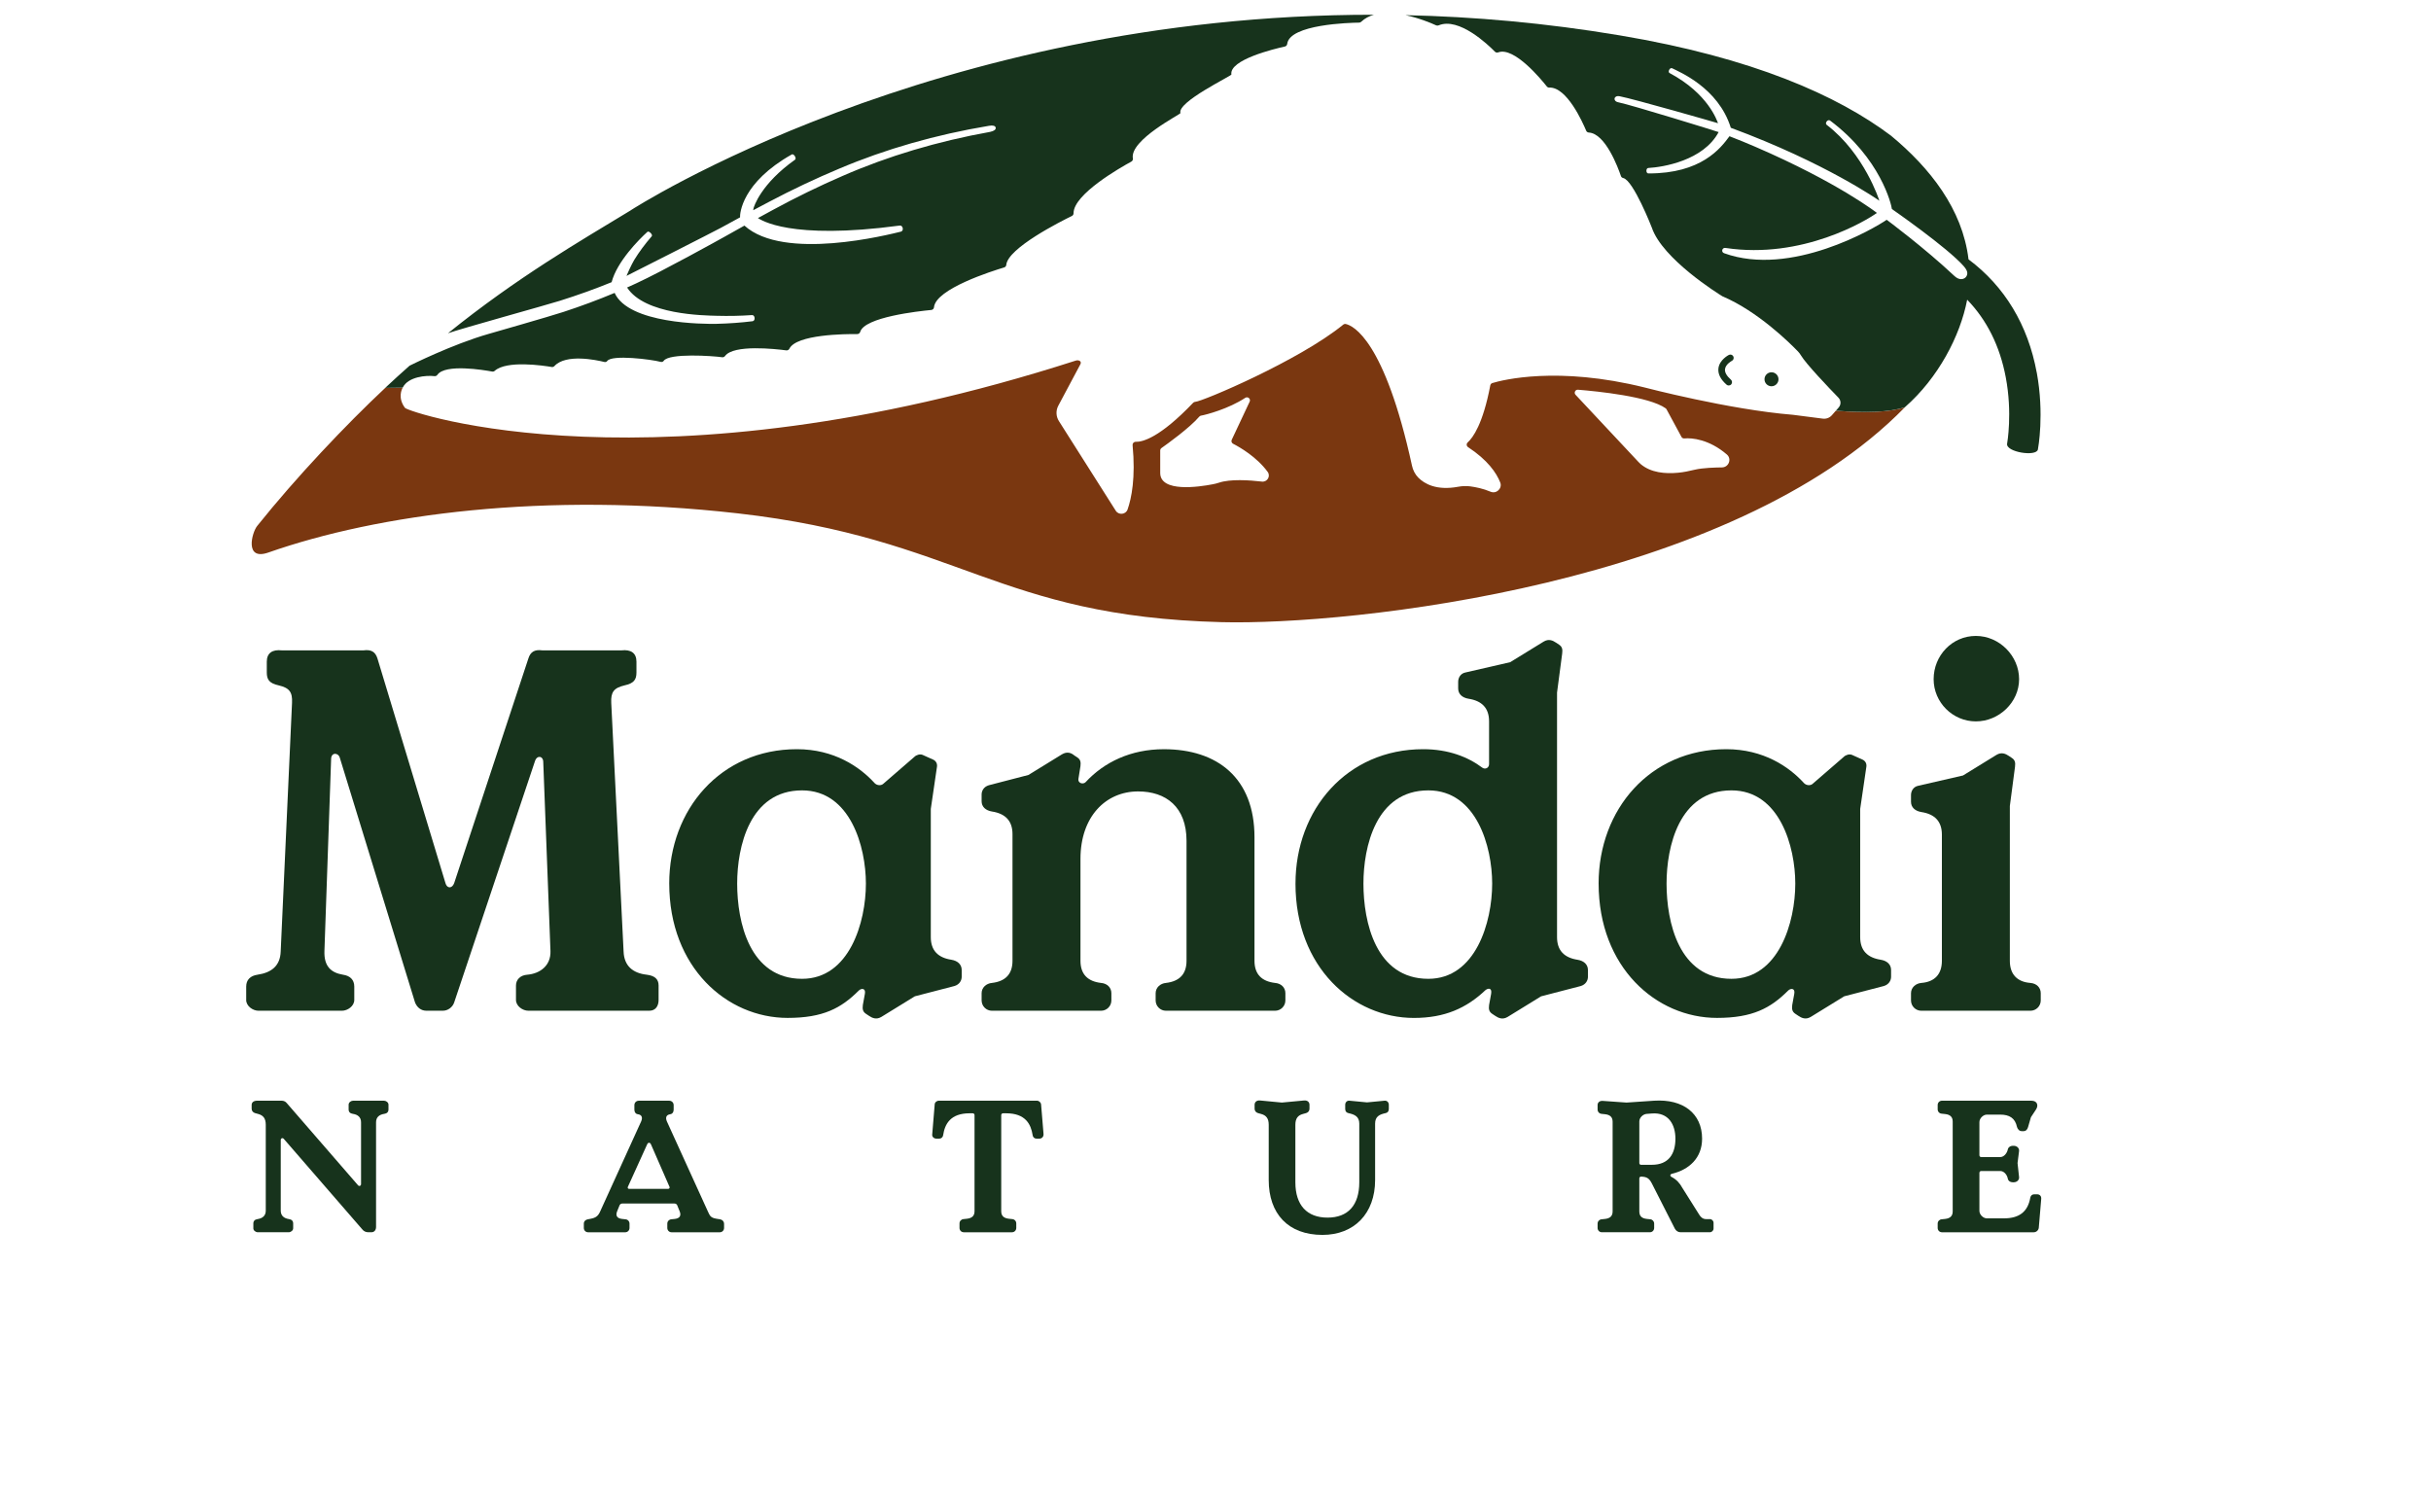 <?xml version="1.0" encoding="UTF-8"?>
<svg id="Layer_1" data-name="Layer 1" xmlns="http://www.w3.org/2000/svg" viewBox="100 207.93 1462.62 910">
  <defs>
    <style>
      .cls-1 {
        fill: #17331c;
      }

      .cls-2 {
        fill: #7a3710;
      }
    </style>
  </defs>
  <g>
    <g>
      <path class="cls-1" d="m252.43,946.99v-2.94c0-1.47.91-2.38,2.49-2.6,3.05-.45,4.98-2.04,4.98-5.09v-51.68c0-3.85-1.58-5.65-4.41-6.45l-2.04-.57c-1.13-.34-2.04-1.24-2.04-2.6v-2.26c0-1.58,1.13-2.6,3.39-2.6h14.59c1.24,0,2.37.45,3.17,1.47l42.86,49.42c.68.79,1.81.34,1.81-.68v-37.21c0-3.05-1.92-4.64-4.98-5.09-1.58-.23-2.49-1.13-2.49-2.6v-2.94c0-1.36,1.47-2.37,2.71-2.37h18.55c1.24,0,2.71,1.02,2.71,2.37v2.94c0,1.47-.91,2.38-2.49,2.6-3.05.45-4.98,2.03-4.98,5.09v62.99c0,1.81-1.02,3.17-2.83,3.17h-1.81c-1.58,0-2.83-.68-3.62-1.7l-47.27-54.51c-.68-.79-1.81-.34-1.81.68v42.52c0,3.05,1.92,4.64,4.98,5.09,1.58.23,2.49,1.13,2.49,2.6v2.94c0,1.36-1.47,2.38-2.71,2.38h-18.55c-1.24,0-2.71-1.02-2.71-2.38Z"/>
      <path class="cls-1" d="m535.64,944.17v2.6c0,1.47-1.13,2.6-2.6,2.6h-28.95c-1.47,0-2.6-1.13-2.6-2.6v-2.6c0-1.36,1.02-2.49,2.37-2.6l2.15-.23c2.94-.34,3.96-1.92,2.94-4.52l-1.47-3.62c-.23-.68-.91-1.13-1.7-1.13h-31.33c-.79,0-1.47.45-1.7,1.13l-1.47,3.62c-1.02,2.6,0,4.18,2.94,4.52l2.15.23c1.36.11,2.38,1.24,2.38,2.6v2.6c0,1.47-1.13,2.6-2.6,2.6h-22.28c-1.47,0-2.6-1.13-2.6-2.6v-2.6c0-1.36,1.02-2.38,2.38-2.6l1.81-.34c2.94-.57,4.41-1.58,5.65-4.41l24.66-54.17c1.13-2.6.11-4.07-2.04-4.3-1.13-.11-2.04-1.13-2.04-2.71v-2.71c0-1.58,1.13-2.71,2.71-2.71h18.21c1.58,0,2.71,1.13,2.71,2.71v2.71c0,1.58-.9,2.6-2.04,2.71-2.37.34-3.05,1.92-2.04,4.3l24.66,54.17c1.24,2.83,1.81,3.84,5.2,4.41l2.15.34c1.36.23,2.37,1.24,2.37,2.6Zm-46.26-47.73l-11.65,25.67c-.22.57.11,1.13.68,1.13h23.64c.57,0,1.02-.57.79-1.13l-11.2-25.67c-.57-1.24-1.7-1.24-2.26,0Z"/>
      <path class="cls-1" d="m725.23,893.05h-1.58c-1.24,0-2.26-.9-2.37-2.15-1.02-6.56-4.3-13.12-15.95-13.12h-1.81c-.68,0-1.13.45-1.13,1.13v57.79c0,2.83,1.58,4.19,4.52,4.52l2.15.23c1.36.11,2.38,1.24,2.38,2.6v2.71c0,1.47-1.13,2.6-2.6,2.6h-28.95c-1.47,0-2.6-1.13-2.6-2.6v-2.71c0-1.36,1.02-2.49,2.37-2.6l2.15-.23c2.94-.34,4.52-1.7,4.52-4.52v-57.79c0-.68-.45-1.13-1.13-1.13h-1.81c-11.65,0-14.93,6.56-15.94,13.12-.11,1.24-1.13,2.15-2.38,2.15h-1.58c-1.58,0-2.94-1.13-2.6-2.83l1.47-17.76c0-1.24,1.25-2.26,2.49-2.26h59.03c1.24,0,2.37,1.02,2.49,2.26l1.47,17.76c.11,1.7-1.02,2.83-2.6,2.83Z"/>
      <path class="cls-1" d="m911.27,877.67c-1.13-.23-1.92-1.02-1.92-2.49v-2.49c0-1.47,1.02-2.6,2.49-2.49l10.63,1.02,10.63-1.02c1.47-.11,2.49,1.02,2.49,2.49v2.49c0,1.47-.79,2.26-1.92,2.49-3.73.79-6.33,2.04-6.33,6.33v33.93c0,20.24-12.66,33.02-31.67,33.02-20.69,0-32.34-12.78-32.34-33.02v-33.25c0-3.85-1.58-5.65-4.41-6.45l-2.04-.57c-1.13-.34-2.04-1.24-2.04-2.6v-2.38c0-1.58,1.13-2.83,3.39-2.6l13.01,1.24,13.23-1.24c2.26-.23,3.39,1.02,3.39,2.6v2.38c0,1.36-.9,2.26-2.04,2.6l-2.04.57c-2.83.79-4.41,2.6-4.41,6.45v34.61c0,13.8,7.01,21.26,19.34,21.26s19.11-7.46,19.11-21.26v-35.28c0-4.3-2.83-5.54-6.56-6.33Z"/>
      <path class="cls-1" d="m1061.2,946.77v-2.6c0-1.36,1.02-2.49,2.37-2.6l2.15-.23c2.94-.34,4.52-1.7,4.52-4.52v-53.95c0-2.83-1.58-4.18-4.52-4.52l-2.15-.23c-1.36-.11-2.37-1.24-2.37-2.6v-2.71c0-1.47,1.13-2.6,3.05-2.49l14.36,1.02,16.62-1.13c17.42-1.13,28.84,7.69,28.84,22.84,0,11.65-7.8,18.66-18.21,21.15-1.13.34-1.24,1.36-.11,1.92,2.83,1.47,4.86,3.62,6.45,6.56l10.18,16.17c.91,1.47,2.15,2.6,4.07,2.6h2.26c1.25,0,2.26,1.02,2.26,2.26v3.39c0,1.24-1.02,2.26-2.26,2.26h-17.64c-1.47,0-2.71-.9-3.39-2.15l-13.8-27.14c-1.58-3.05-2.94-4.07-6.45-4.18-.68,0-1.13.45-1.13,1.02v19.9c0,2.83,1.47,4.18,4.41,4.52l2.15.23c1.36.11,2.37,1.24,2.37,2.6v2.6c0,1.47-1.13,2.6-2.6,2.6h-28.84c-1.47,0-2.6-1.13-2.6-2.6Zm32.68-38c10.07,0,14.14-6.56,14.14-15.72,0-8.37-4.07-15.95-14.14-15.15l-3.05.23c-2.26.11-4.52,2.26-4.52,4.52v25.11c0,.57.45,1.02,1.02,1.02h6.56Z"/>
      <path class="cls-1" d="m1328.12,929.12l-1.47,17.42c-.11,1.58-1.47,2.83-3.05,2.83h-55.19c-1.47,0-2.6-1.13-2.6-2.6v-2.6c0-1.36,1.02-2.49,2.37-2.6l2.15-.23c2.94-.34,4.52-1.7,4.52-4.52v-54.06c0-2.83-1.58-4.18-4.52-4.52l-2.15-.23c-1.36-.11-2.37-1.24-2.37-2.6v-2.6c0-1.47,1.13-2.6,2.6-2.6h53.72c3.73,0,4.41,2.94,2.83,5.31l-3.05,4.64-1.7,5.88c-.45,1.7-1.47,2.49-2.6,2.49h-1.13c-1.47,0-2.49-1.02-2.94-2.49-1.13-5.43-4.63-7.46-10.18-7.46h-7.92c-2.26,0-4.52,2.26-4.52,4.52v19.9c0,.68.45,1.13,1.13,1.13h11.42c2.26,0,4.07-2.38,4.52-4.52.23-1.24,1.36-2.26,3.17-2.26h.45c1.81,0,3.39,1.36,3.17,3.17l-.91,7.24.91,8.37c.22,1.81-1.36,3.17-3.17,3.17h-.45c-1.81,0-2.94-.9-3.17-2.26-.45-2.26-2.26-4.52-4.52-4.52h-11.42c-.68,0-1.13.45-1.13,1.13v22.84c0,2.26,2.26,4.52,4.52,4.52h10.18c9.39,0,14.48-4.07,15.94-12.55.23-1.13,1.13-1.92,2.26-1.92h1.92c1.47,0,2.49,1.13,2.37,2.6Z"/>
    </g>
    <g>
      <path class="cls-1" d="m248.13,809.58v-8.06c0-4.02,2.48-6.5,6.81-7.12,8.36-1.24,13.63-5.27,13.94-13.95l6.82-149.62c.31-6.5-1.55-8.99-8.06-10.53-5.58-1.24-7.12-3.41-7.12-7.74v-6.5c0-5.27,3.41-7.44,8.99-6.82h49.25c4.65-.63,7.12.93,8.36,4.95l40.89,135.07c.93,3.41,4.03,3.41,5.26,0l44.61-135.07c1.24-4.02,3.72-5.58,8.36-4.95h47.71c5.57-.63,8.98,1.54,8.98,6.82v6.5c0,4.34-1.55,6.5-7.12,7.74-6.5,1.54-8.36,4.02-8.05,10.53l7.43,149.62c.31,8.67,5.58,13.02,13.94,13.95,4.96.62,7.12,2.78,7.12,6.5v8.67c0,3.72-1.86,6.5-5.58,6.5h-72.8c-3.4,0-7.43-2.78-7.43-6.5v-8.67c0-3.41,2.48-6.2,6.81-6.5,7.44-.63,14.25-5.27,13.94-14.25l-4.34-113.69c0-3.72-3.72-4.34-4.96-.63l-48.64,145.28c-.93,2.79-3.72,4.96-6.81,4.96h-9.91c-3.1,0-5.58-1.86-6.82-4.96l-45.23-147.14c-.93-3.41-5.26-3.41-5.26.63l-4.03,115.55c-.31,8.97,3.72,13.01,11.15,14.25,4.34.62,6.81,3.1,6.81,7.12v8.06c0,3.72-4.02,6.5-7.43,6.5h-50.18c-3.41,0-7.43-2.78-7.43-6.5Z"/>
      <path class="cls-1" d="m502.64,739.56c0-44.6,30.97-80.85,76.82-80.85,22.31,0,37.8,10.53,46.78,20.44,1.55,1.55,4.03,1.55,5.27.31l18.59-16.1c1.24-1.24,3.41-1.87,4.96-1.24l6.2,2.78c1.55.63,2.79,2.17,2.48,4.34l-3.72,25.4v77.13c0,8.06,4.34,12.39,12.39,13.63,3.72.62,6.2,2.78,6.2,6.19v4.03c0,2.17-1.24,4.64-4.34,5.58l-23.85,6.19-20.13,12.39c-3.1,1.86-5.58.62-7.44-.63l-1.86-1.24c-1.86-1.24-2.17-2.78-1.86-5.26l1.24-6.82c.62-3.41-2.17-3.41-3.72-1.86-10.53,10.53-21.37,16.42-42.75,16.42-36.55,0-71.25-30.35-71.25-80.86Zm118.33,0c0-21.99-9.29-56.07-38.41-56.07-31.6,0-39.04,34.07-39.04,56.07,0,23.23,7.44,57.31,39.04,57.31,28.5,0,38.41-34.07,38.41-57.31Z"/>
      <path class="cls-1" d="m690.59,809.89v-4.34c0-3.41,2.79-5.89,6.19-6.2,8.06-.93,12.39-5.26,12.39-13.32v-76.21c0-8.05-4.34-12.38-12.39-13.62-3.72-.63-6.19-2.79-6.19-6.2v-4.02c0-2.17,1.24-4.65,4.34-5.58l23.85-6.19,20.13-12.39c3.1-1.86,5.58-.93,7.43.63l1.86,1.23c1.86,1.24,2.17,2.79,1.86,5.27l-1.24,7.74c-.31,2.47,2.79,3.4,4.34,1.86,11.15-12.08,27.26-19.83,47.09-19.83,32.21,0,54.52,17.34,54.52,52.97v74.34c0,8.06,4.34,12.39,12.39,13.32,3.72.31,6.2,2.79,6.2,6.2v4.34c0,3.41-2.79,6.19-6.2,6.19h-65.67c-3.4,0-6.19-2.78-6.19-6.19v-4.34c0-3.41,2.79-5.89,6.19-6.2,8.06-.93,12.39-5.26,12.39-13.32v-72.17c0-20.45-12.39-29.74-29.12-29.74-19.52,0-34.69,15.18-34.69,40.58v61.33c0,8.06,4.34,12.39,12.39,13.32,3.72.31,6.2,2.79,6.2,6.2v4.34c0,3.41-2.79,6.19-6.2,6.19h-65.67c-3.4,0-6.19-2.78-6.19-6.19Z"/>
      <path class="cls-1" d="m879.44,739.56c0-44.6,30.97-80.85,76.82-80.85,15.18,0,26.95,4.65,35.62,11.15,1.86,1.24,4.03,0,4.03-2.17v-25.71c0-8.06-4.34-12.39-12.39-13.63-3.72-.62-6.2-2.78-6.2-6.19v-4.02c0-2.17,1.24-4.96,4.34-5.58l26.95-6.2,20.14-12.38c3.1-1.87,5.57-.63,7.43.62l1.86,1.24c1.86,1.24,2.17,2.78,1.86,5.26l-3.1,23.55v147.14c0,8.06,4.34,12.39,12.39,13.63,3.72.62,6.2,2.78,6.2,6.19v4.03c0,2.17-1.24,4.64-4.34,5.58l-23.85,6.19-20.13,12.39c-3.1,1.86-5.58.62-7.44-.63l-1.86-1.24c-1.86-1.24-2.17-2.78-1.86-5.26l1.24-6.82c.62-3.71-1.86-3.41-3.41-2.17-11.46,10.84-24.47,16.73-43.06,16.73-36.55,0-71.25-30.35-71.25-80.86Zm118.33,0c0-21.99-9.29-56.07-38.41-56.07-31.6,0-39.04,34.07-39.04,56.07,0,23.23,7.44,57.31,39.04,57.31,28.5,0,38.41-34.07,38.41-57.31Z"/>
      <path class="cls-1" d="m1061.81,739.56c0-44.6,30.97-80.85,76.82-80.85,22.31,0,37.8,10.53,46.78,20.44,1.55,1.55,4.03,1.55,5.27.31l18.59-16.1c1.24-1.24,3.41-1.87,4.96-1.24l6.2,2.78c1.55.63,2.79,2.17,2.48,4.34l-3.72,25.4v77.13c0,8.06,4.34,12.39,12.39,13.63,3.72.62,6.2,2.78,6.2,6.19v4.03c0,2.17-1.24,4.64-4.34,5.58l-23.85,6.19-20.13,12.39c-3.1,1.86-5.58.62-7.44-.63l-1.86-1.24c-1.86-1.24-2.17-2.78-1.86-5.26l1.24-6.82c.62-3.41-2.17-3.41-3.72-1.86-10.53,10.53-21.37,16.42-42.75,16.42-36.55,0-71.25-30.35-71.25-80.86Zm118.33,0c0-21.99-9.29-56.07-38.41-56.07-31.6,0-39.04,34.07-39.04,56.07,0,23.23,7.44,57.31,39.04,57.31,28.5,0,38.41-34.07,38.41-57.31Z"/>
      <path class="cls-1" d="m1309.23,692.79v93.24c0,8.06,4.34,12.71,12.39,13.32,3.72.31,6.2,2.79,6.2,6.2v4.34c0,3.41-2.79,6.19-6.2,6.19h-65.67c-3.4,0-6.19-2.78-6.19-6.19v-4.34c0-3.41,2.79-5.89,6.19-6.2,8.06-.62,12.39-5.26,12.39-13.32v-75.89c0-8.05-4.34-12.39-12.39-13.62-3.72-.63-6.19-2.79-6.19-6.2v-4.02c0-2.17,1.24-4.96,4.34-5.58l26.95-6.19,20.13-12.39c3.1-1.87,5.58-.63,7.44.62l1.86,1.24c1.86,1.24,2.17,2.79,1.86,5.26l-3.1,23.55Zm-45.85-76.21c0,13.94,11.46,25.4,25.4,25.4s26.02-11.47,26.02-25.4-11.77-26.02-26.02-26.02-25.4,11.77-25.4,26.02Z"/>
    </g>
  </g>
  <g>
    <path class="cls-2" d="m1204.55,455.03l-2.39,2.73c-1.35,1.55-3.4,2.32-5.45,2.06l-17.96-2.31c-38.41-3.1-89.22-16.43-89.22-16.43-52.4-13.01-85.47-4.54-91.64-2.68-.65.2-1.13.74-1.25,1.39-4.41,23.31-10.49,31.54-13.61,34.35-.87.79-.75,2.17.23,2.82,11.8,7.77,17.06,15.44,19.36,21.26,1.4,3.55-2.29,7.08-5.83,5.56-4.37-1.87-8.97-2.78-12.21-3.21-2.43-.33-4.89-.21-7.3.24-13.1,2.42-20.33-1.83-23.97-5.52-1.93-1.96-3.19-4.46-3.77-7.14-16.52-75.71-35.48-84.3-39.83-85.27-.54-.12-1.11.03-1.54.38-26.64,21.7-84.84,46.29-89.02,46.44-.48.02-.94.22-1.27.57-20.12,21.08-30.48,23.63-34.56,23.49-1.1-.04-1.99.89-1.89,1.97,1.86,19.64-.64,31.95-3.02,38.75-1.08,3.08-5.35,3.53-7.1.76l-34.21-53.95c-1.79-2.82-1.92-6.35-.35-9.29l13.27-24.9c.94-1.77-.93-2.8-2.85-2.18-253.24,81.53-401.53,31.06-403.51,28.42-4.52-6.03-1.9-11.23-1.39-12.13-3.6.05-7.12.09-10.51.13-23.59,22.1-53.41,53.55-77.04,83.06-3.19,3.98-7.75,21.04,6.68,15.99,66.04-23.14,166.31-36.78,282.49-23.58,133.25,15.13,155.86,62.02,291.07,65.46,77.63,1.98,306.68-22.26,411.15-129.32-9.29,3.09-23.7,3.56-41.53,2.11Zm-345.35,42.66c-7.53-.87-19.03-1.64-25.87.68-1.22.41-2.48.71-3.75.95-8.14,1.58-31.53,5.07-31.53-6.85v-13.5c0-.58.29-1.13.77-1.47,3.36-2.37,16.88-12.06,22.72-18.88.28-.33.66-.55,1.08-.62,3.11-.53,16.65-4.13,26.57-10.69,1.56-1.03,3.49.62,2.67,2.29l-10.77,22.92c-.43.88-.08,1.94.8,2.4,3.93,2.02,14.23,7.9,20.81,16.94,1.91,2.62-.27,6.22-3.51,5.84Zm276.83-8.53c-3.63.05-11.42.19-16.53,1.42-3.25.79-6.54,1.48-9.87,1.79-7.77.72-16.34.02-22.51-5.19-.47-.4-.9-.83-1.32-1.28l-37.86-40.44c-1.14-1.21-.18-3.17,1.49-3.04,11.85.96,42.83,4.1,52.73,11.19.17.12.32.28.44.45l9.14,16.89c.38.55,1.02.85,1.69.78,4.46-.44,14.89.5,25.53,9.65,3.1,2.66,1.18,7.72-2.93,7.78Z"/>
    <path class="cls-1" d="m1170.04,436.13c0-2.32-1.89-4.21-4.21-4.21s-4.21,1.89-4.21,4.21,1.89,4.21,4.21,4.21,4.21-1.89,4.21-4.21Z"/>
    <path class="cls-1" d="m1141.99,425.05c.98-.5,1.37-1.7.87-2.69-.5-.98-1.7-1.38-2.69-.88-.23.12-5.62,2.91-6.27,8.01-.42,3.32,1.22,6.64,4.87,9.88.38.34.85.5,1.32.5.55,0,1.1-.23,1.5-.67.73-.83.65-2.09-.17-2.82-2.6-2.3-3.8-4.44-3.56-6.36.37-2.98,4.05-4.94,4.12-4.97Z"/>
    <path class="cls-1" d="m479.57,334.43c-31.42,19.08-68.19,40.26-110.07,74.03,7.22-2.64,59.61-17.09,67.29-19.53,10.76-3.38,21.25-7.15,31.19-11.21,3.28-12.48,16.58-25.81,21.44-30.2.2-.21.74-.5,1.67.27.39.32,1.62,1.45,1.03,2.29-4.11,4.74-7.63,9.5-10.51,14.2-1.68,2.77-4.46,8.96-4.68,9.65,1.04-.46,52.74-26.71,56.82-28.94,3.83-2.09,7.66-4.19,11.5-6.28-.17-2.2,1.04-20.86,31.05-37.81.18-.11.92-.44,1.76.73.57.8.93,1.85.26,2.39-20.36,14.45-24.8,28.11-25.05,29.62-.04.25-.07.52-.09.78,3.43-1.84,6.53-3.48,9.43-5,13.9-7.34,28.16-14.09,42.37-20.04,27.74-11.75,58.03-20.42,90-25.75,2.33-.44,3.86-.03,4.08,1.1.22,1.13-1.03,2.08-3.36,2.55-31.64,5.67-61.5,14.59-88.78,26.52-14,6.06-28.04,12.9-41.75,20.35-3.07,1.65-6.12,3.32-9.17,5,1.71.96,18.95,13.4,85.25,4.51.8-.19,1.59.4,1.85,1.4.27,1.04-.15,1.98-1,2.23-7.46,1.8-70.47,17.92-94.21-3.62-3.81,2.13-7.61,4.27-11.42,6.4-4.02,2.26-38.09,21.15-53.71,28.36-1.81.85-3.64,1.67-5.47,2.49,10.58,16.44,46.34,16.81,53.95,17.02,7.25.2,14.37.05,21.16-.43.78-.09,1.45.56,1.6,1.59.16,1.07-.34,1.95-1.17,2.1-6.93.86-14.17,1.38-21.58,1.57-7.83.18-53.02.03-61.46-18.61-9.87,4.14-20.24,8-30.81,11.46-7.77,2.57-44.91,13.19-44.91,13.19-21.97,6.26-47.62,19.14-47.64,19.14-4.83,4.27-9.72,8.71-14.67,13.35,3.39-.04,6.91-.08,10.51-.13.05-.09.09-.15.09-.15,3.35-6.46,13.98-7.36,19.09-6.77.7.08,1.34-.26,1.74-.83,4.72-6.73,27.94-2.86,32.91-1.94.55.1,1.12-.04,1.53-.41,7.22-6.5,29.29-3.18,34.31-2.33.6.1,1.21-.1,1.62-.54,6.94-7.58,25.31-3.65,29.98-2.5.63.16,1.39.03,1.75-.51,2.69-4.09,26.89-.98,32.13.45.69.19,1.5.02,1.88-.57,3.16-4.84,29.61-3.01,35.22-2.2.68.1,1.33-.22,1.73-.77,5.17-7.02,30.33-4.21,36.77-3.37.77.1,1.56-.25,1.89-.94,4.18-8.69,33.63-8.93,40.87-8.86.83,0,1.54-.54,1.77-1.33,2.59-8.86,34.95-12.43,42.76-13.17.87-.08,1.55-.75,1.63-1.6,1-11.11,35.07-21.85,42.21-23.99.69-.2,1.21-.78,1.27-1.48.86-10.18,33.06-26.35,39.48-29.48.63-.31,1.01-.94,1.01-1.63-.09-11.48,28.44-27.65,34.78-31.1.7-.38,1.04-1.16.9-1.93-1.93-11.15,28.86-26.59,28.64-27.25-2.19-6.65,30.78-22.39,30.65-23.22-1.42-8.87,25.77-15.42,32.2-16.84.76-.17,1.28-.81,1.37-1.57,1.47-11.81,37.66-12.73,43.28-12.8.47,0,.91-.2,1.25-.52,2.16-2.06,4.77-3.4,7.63-4.22-265.54-.13-447.02,117.59-447.02,117.59Z"/>
    <path class="cls-1" d="m1325.4,432.08c-5.27-28.66-19.36-51.93-41.03-68.1-3.62-30.29-23.31-55.11-46.66-74.43-32.08-24.13-82.99-46.87-163.14-60.33-44.65-7.5-87.73-11.27-128.9-12.17,8.55,1.81,16.03,5.05,18.37,6.13.49.22,1.04.2,1.53,0,12.2-5.11,29.72,11.64,33.86,15.85.52.53,1.31.66,2.02.4,9.58-3.48,25.86,16.3,29.18,20.5.35.44.88.71,1.45.69,10.56-.49,20.09,20.79,22.25,25.96.27.64.89,1.06,1.6,1.1,9.97.57,17.59,21.12,19.34,26.26.2.6.74.98,1.37,1.12,6.1,1.38,17.17,29.77,17.17,29.77,6.37,18.98,40.37,40.08,42.39,41.32.07.04.13.07.2.1,21.21,9.02,40.41,28.01,45.38,33.17.68.7,1.25,1.47,1.74,2.3,3.06,5.16,16.63,19.36,22.58,25.49,1.59,1.64,1.66,4.18.15,5.9l-1.68,1.93c17.83,1.45,32.25.98,41.53-2.11,20.01-17.56,33.26-42.75,37.46-64.68,11.85,12.25,19.65,27.84,23.21,46.65,4.1,21.61.88,39.61.82,39.96-.96,5.11,17.66,8.03,18.52,3.51.16-.85,3.93-21.2-.68-46.28Zm-41.85-58.95c-.29,1.26-1.23,2.24-2.49,2.6-.37.11-.74.16-1.13.16-1.37,0-2.78-.7-4.08-1.93-18.22-17.12-40.72-33.79-40.72-33.79-7.18,5-57.62,34.67-97.8,20.12-.85-.31-1.34-1.04-1.13-1.93.22-.91,1.04-1.39,1.92-1.25,46.33,7.01,85.01-16.64,91.12-21.07,0,0-23.21-18.24-73.35-39.87-4.93-2.13-10.09-4.23-15.35-6.27-5.36,7.31-17.02,22.49-48.79,22.38,0,0,0,0,0,0-.54,0-1.13-.45-1.18-1.47-.05-1,.41-1.74,1.11-1.8,8.76-.49,33.12-4.38,42.34-21.6-1.66-.62-51.92-16.17-60.36-17.93-1.76-.33-2.41-1.42-2.26-2.29.15-.86,1.13-1.66,2.92-1.37,8.58,1.62,58.31,15.89,59.32,16.25-.56-1.45-5.87-17.81-29.14-30.19-.41-.22-.76-.86-.27-1.86.44-.9,1.17-1.31,1.82-1.02,3.83,2.01,27.77,11.53,35.29,35.82,57.18,21.12,89.37,43.88,89.37,43.88-.08-.38-8.99-28.27-31.71-45.68-.54-.43-.55-1.25,0-1.99.57-.76,1.42-1.01,2.04-.58,30.41,22.77,36.92,50.57,37.22,53.25,0,0,33.2,23.02,43.21,34.37,1.53,1.73,2.46,3.4,2.07,5.06Z"/>
  </g>
</svg>
